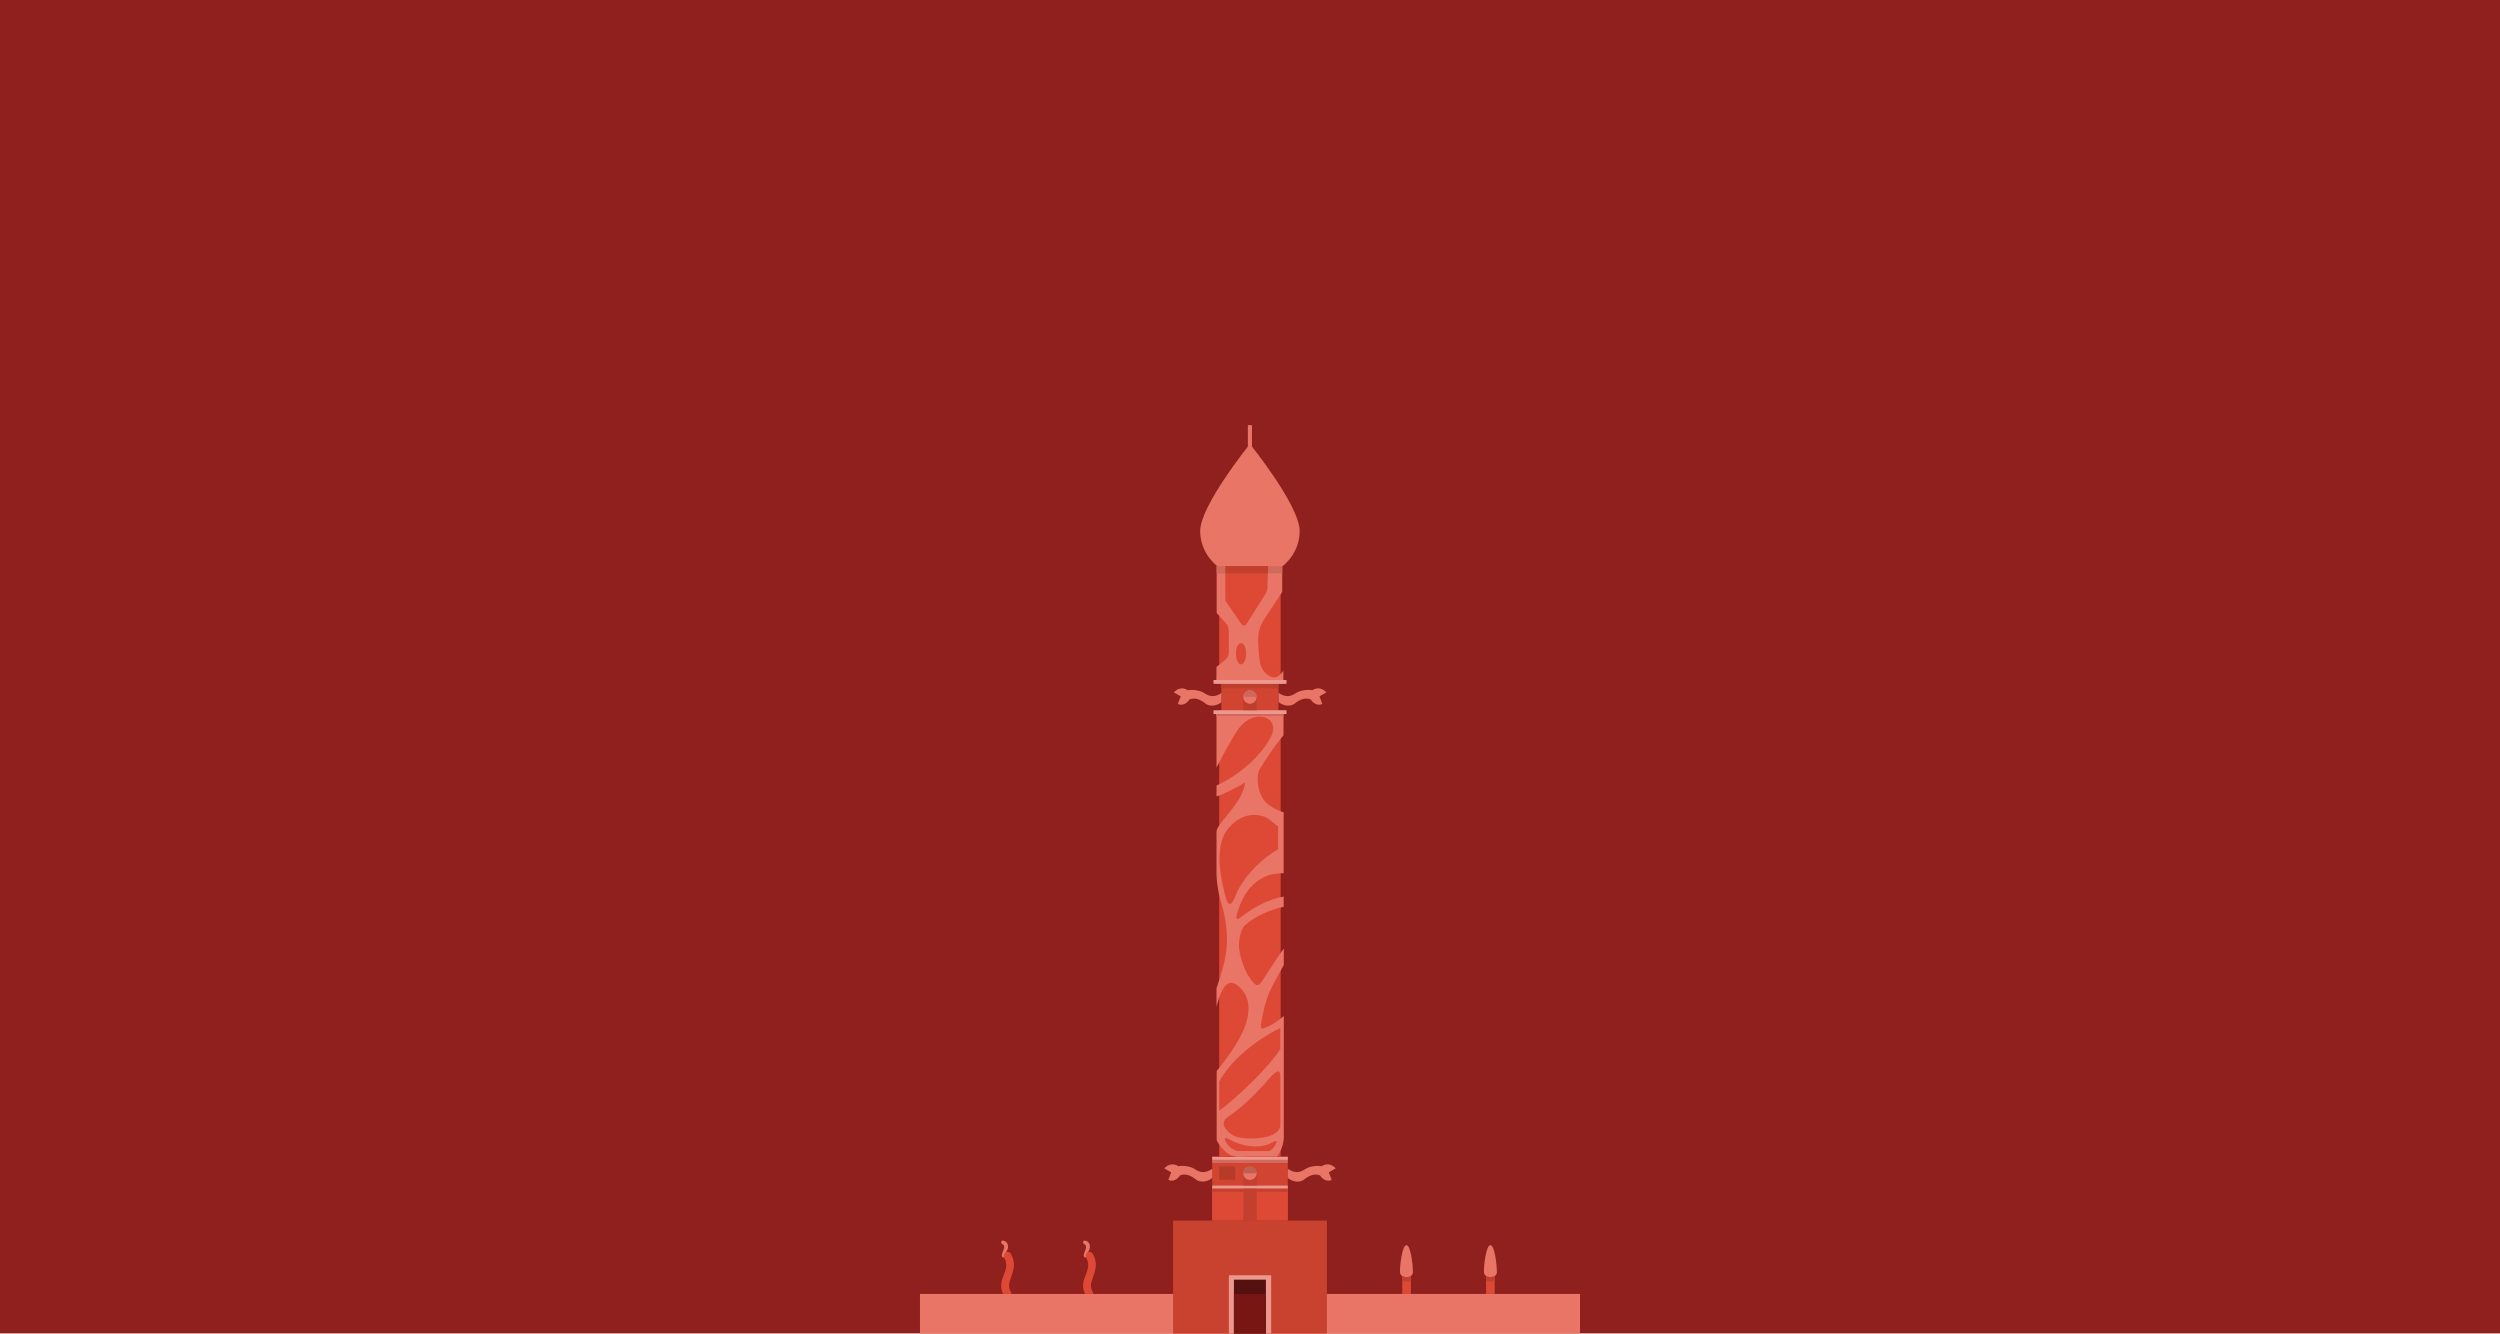 <?xml version="1.0" encoding="utf-8"?>
<!-- Generator: Adobe Illustrator 18.0.0, SVG Export Plug-In . SVG Version: 6.00 Build 0)  -->
<!DOCTYPE svg PUBLIC "-//W3C//DTD SVG 1.1//EN" "http://www.w3.org/Graphics/SVG/1.1/DTD/svg11.dtd">
<svg version="1.1" id="Camada_1" xmlns="http://www.w3.org/2000/svg" xmlns:xlink="http://www.w3.org/1999/xlink" x="0px" y="0px"
	 viewBox="0 0 1578.3 841.9" enable-background="new 0 0 1578.3 841.9" xml:space="preserve">
<g>
	<rect x="0" y="-1.4" fill="#8F201D" width="1578.3" height="843.2"/>
	<rect x="580.8" y="816.9" fill="#E97567" width="416.7" height="25"/>
	<g>
		<rect x="765.3" y="730.3" fill="#D04431" width="47.7" height="40.4"/>
		<rect x="740.6" y="770.6" fill="#C8422F" width="97.1" height="71.3"/>
		<path fill="#E97567" d="M768.4,357.4h41.4c6.6-5.4,10.7-13.3,10.7-22.1c0-16.2-31.4-55-31.4-55s-31.4,38.8-31.4,55
			C757.7,344.1,761.9,352,768.4,357.4z"/>
		<rect x="787.8" y="268.4" fill="#E97567" width="2.6" height="14.2"/>
		<rect x="765.3" y="750.4" fill="#DE4936" width="47.7" height="19.9"/>
		<rect x="765.3" y="748.5" fill="#EC988F" width="47.7" height="2"/>
		<rect x="765.3" y="730.3" fill="#EC988F" width="47.7" height="2"/>
		<rect x="765.3" y="732.2" fill="#D46A5E" width="47.7" height="2"/>
		<rect x="765.3" y="750.4" fill="#C4402E" width="47.7" height="2"/>
		<rect x="775.8" y="805.1" fill="#EC988F" width="26.7" height="36.8"/>
		<rect x="779" y="807.9" fill="#55110F" width="20.2" height="34"/>
		<rect x="779" y="816.9" fill="#781614" width="20.2" height="25"/>
		<rect x="769.7" y="736.3" fill="#B63B29" width="10.1" height="8.5"/>
		<path fill="#E97567" d="M813,737.9c5.3,3.6,8.5,1.8,11.3,0c2.8-1.8,8.1-2.2,10.1-1.6c0,0,1.6-1.4,4.2-1.2c2.6,0.2,4.7,2.5,4.7,2.5
			l-4.4,2.5l1.8,4.8c-2.8,1.4-5.9-0.4-7.3-2.8c-3.6-1.6-7.5,0.4-9.9,2.4c-2.4,2-6.7,2.2-10.5-0.8V737.9z"/>
		<path fill="#E97567" d="M765.3,737.9c-5.3,3.6-8.5,1.8-11.3,0c-2.8-1.8-8.1-2.2-10.1-1.6c0,0-1.6-1.4-4.2-1.2
			c-2.6,0.2-4.7,2.5-4.7,2.5l4.4,2.5l-1.8,4.8c2.8,1.4,5.9-0.4,7.3-2.8c3.6-1.6,7.5,0.4,9.9,2.4c2.4,2,6.7,2.2,10.5-0.8V737.9z"/>
		<path fill="#E97567" d="M807.1,437.4c5.3,3.6,8.5,1.8,11.3,0c2.8-1.8,8.1-2.2,10.1-1.6c0,0,1.6-1.4,4.2-1.2
			c2.6,0.2,4.7,2.5,4.7,2.5l-4.4,2.5l1.8,4.8c-2.8,1.4-5.9-0.4-7.3-2.8c-3.6-1.6-7.5,0.4-9.9,2.4c-2.4,2-6.7,2.2-10.5-0.8V437.4z"/>
		<path fill="#E97567" d="M771.3,437.4c-5.3,3.6-8.5,1.8-11.3,0c-2.8-1.8-8.1-2.2-10.1-1.6c0,0-1.6-1.4-4.2-1.2
			c-2.6,0.2-4.7,2.5-4.7,2.5l4.4,2.5l-1.8,4.8c2.8,1.4,5.9-0.4,7.3-2.8c3.6-1.6,7.5,0.4,9.9,2.4c2.4,2,6.7,2.2,10.5-0.8V437.4z"/>
		<rect x="771.1" y="431.8" fill="#D04431" width="36" height="16.6"/>
		<rect x="771.1" y="431.8" fill="#BD3E2B" width="36" height="2.8"/>
		<rect x="769.7" y="357.4" fill="#DE4936" width="38.8" height="74.4"/>
		<rect x="769.7" y="448.4" fill="#DE4936" width="38.8" height="281.9"/>
		<path fill="#E97567" d="M804.5,427.7c-3.2,0-8.1-3.6-9.1-9.7c-1-6.1-1.3-14.8-1-16.8c0.4-3.2,1.2-6.1,3-9.1
			c1.8-3,12.1-18.4,12.1-18.4v-16.4h-8.9c0,0-0.4,10.5-0.4,12.7c0,2.2-0.2,3.2-2,6.1s-9.5,15-10.7,17c-1.2,2-2.4,3-4.4,0
			c-2-3-9.5-13.8-9.5-13.8l-0.1-22h-5.4v29.7c0,0,4.9,5.3,6.1,6.7s1.6,3.2,1.6,6.3c0,3,0,9.9,0,11.9c0,2-0.8,3.2-2,4.4
			c-1.2,1.2-5.8,4.7-5.8,4.7l-0.1,10.5h42.3v-8.1C810.1,423.5,807.7,427.7,804.5,427.7z M783.5,419.4c-1.8,0-3.2-3-3.2-6.7
			c0-3.7,1.2-6.7,3.2-6.7s3.2,3,3.2,6.7C786.7,416.4,785.3,419.4,783.5,419.4z"/>
		<path fill="#E97567" d="M810.3,464.2v-13.5H768v33.9c0,0,5.7-11.5,12.6-22.6c10-16,27.4-9.7,22.3,1.9c-5.2,11.8-19.8,25.3-34.9,32
			c0,2.3,0,4.6,0,6.9c4.3-1.2,15.7-7.2,18.1-8.8c-1.8,13.8-18.1,25.7-18.1,31.1c0,15,0,26.3,0,26.3s-0.1,8.5,3,18.6
			c3.1,10.1,4.8,22.8,2.7,33.6c-1.8,9.6-5.7,20.2-5.7,20.2v11.7c3.3-12.5,7.5-20.2,15.9-10.9c7.7,8.6,3.9,21.8-2,32
			c-7.1,12.1-13.8,19.5-13.8,19.5v43.7c0,0,1.2,3,4.9,6.6c5.1,5.1,10.4,3.9,14.8,3.8c4.1-0.1,18.2,0,18.2,0s4.5-4.9,4.5-12.5
			s0-67,0-76.3c0,0-5.2,4.7-10.9,7.1c-3.7,1.6-4.1,1.2-3.1-4.3c0.9-5.3,2.8-13.6,5.2-18.5c2.8-5.8,8.8-16.5,8.8-16.5s0-7.1,0-10.3
			c-2.3,2.6-11,16.6-13.6,20.4c-2.7,4-4.3,3.8-9-3.6c-2.9-4.6-5.5-13.4-5.7-17.8c-0.3-6.3,1.8-11.8,3.5-13.5
			c6-5.7,15.8-10,24.7-11.9v-6.5c-8.6,1.7-17.3,5.5-27.1,13.1c-2.7,2.1-3.5,1.3-1.9-3.8c5.5-17.3,16.1-24.2,29-24c0,0,0-33.2,0-38.4
			c0,0-9.4-2.8-13-8.5c-3.7-5.7-4.5-15-2-19C797.7,481.5,804.7,470.7,810.3,464.2z M805.4,722.4c-1.1,2.1-2.2,3.4-4.1,4.3h-20.1
			c-3.6-0.9-6.2-3.7-7.5-6.1c-1.2-2.2-0.2-2.8,2.8-1.1c6.8,3.9,18.2,6.4,26.5,1.8C806.6,719.4,806.3,720.7,805.4,722.4z
			 M808.2,710.6c0,2.6-2.1,4.5-5.3,6c-5.6,2.6-20.2,3.3-25.4-0.4c-5.3-3.8-6.9-7.9-2.1-11.2c9-6.1,17-13.9,25.9-24.1
			c3.5-4,6.9-6.9,6.9-1.8C808.2,684.2,808.2,708,808.2,710.6z M808.2,649v13.5c-7.2,11.1-26.5,29.9-38.4,38.7v-18.5
			C776.4,670.4,791.4,657.3,808.2,649z M801.6,517.5c3.5,3,5.3,4.3,5.3,4.3s0,12.2,0,14.4c0,0-2.6,1.4-6.4,4.2
			c-11.1,8.2-18.3,19.1-20.4,24.8c-2.4,6.7-4.5,7.1-6,2.2c-1.7-5.8-9.2-32.1,1.4-44.5C786.1,510.5,798.1,514.6,801.6,517.5z"/>
		<rect x="766.1" y="448.4" fill="#EC988F" width="46.1" height="2.4"/>
		<rect x="767.7" y="450.8" fill="#CE675B" width="42.6" height="1.2"/>
		<rect x="766.1" y="429.3" fill="#EC988F" width="46.1" height="2.4"/>
		<rect x="784.9" y="740.7" fill="#C4402E" width="8.5" height="7.7"/>
		<rect x="784.9" y="750.4" fill="#C4402E" width="8.5" height="19.9"/>
		<rect x="784.9" y="440.1" fill="#BD3E2B" width="8.5" height="8.3"/>
		<circle fill="#E97567" cx="789.1" cy="440.1" r="4.2"/>
		<path fill="#CE685C" d="M789.1,435.8c-2.3,0-4.2,1.9-4.2,4.2h8.5C793.4,437.7,791.5,435.8,789.1,435.8z"/>
		<circle fill="#E97567" cx="789.1" cy="740.7" r="4.2"/>
		<path fill="#BE5F54" d="M789.1,736.5c-2.3,0-4.2,1.9-4.2,4.2h8.5C793.4,738.4,791.5,736.5,789.1,736.5z"/>
		<polygon fill="#C4402E" points="800.6,357.4 773.5,357.4 773.5,362 800.5,362 		"/>
		<rect x="768.1" y="357.4" fill="#D1695D" width="5.4" height="4.7"/>
		<polygon fill="#D1695D" points="800.6,357.4 809.5,357.4 809.5,362 800.5,362 		"/>
	</g>
	<g>
		<g>
			<rect x="885.3" y="792.7" fill="#DE4936" width="5.4" height="24.2"/>
			<path fill="#E97567" d="M883.8,803c0-4.3,1.4-16.9,4.1-16.9s4.1,12.4,4.1,16.9C892.1,807.5,883.8,807.3,883.8,803z"/>
			<path fill="#C4402E" d="M885.3,805.5v3c1.5,1,3.9,1,5.4,0v-3C889.1,806.5,886.8,806.5,885.3,805.5z"/>
		</g>
		<g>
			<rect x="938.2" y="792.7" fill="#DE4936" width="5.4" height="24.2"/>
			<path fill="#E97567" d="M936.8,803c0-4.3,1.4-16.9,4.1-16.9s4.1,12.4,4.1,16.9C945.1,807.5,936.8,807.3,936.8,803z"/>
			<path fill="#C4402E" d="M938.2,805.5v3c1.5,1,3.9,1,5.4,0v-3C942.1,806.5,939.7,806.5,938.2,805.5z"/>
		</g>
	</g>
	<g>
		<g>
			<path fill="#E97567" d="M685.6,793.9c-2.4,0.1-1.2-2.7-0.3-4.9c0.6-1.6,0.5-3-0.6-3.4c-1.2-0.5-1.3-2.5,0.2-2.4
				c2.9,0.3,4.5,3.9,1.9,7.4C686.5,791.6,685.6,793.9,685.6,793.9z"/>
			<path fill="#DE4936" d="M685,816.9h5.2c0-0.4-0.1-0.8-0.3-1.2c-2-3.4-1-6.1,0.2-9.6c1.4-3.9,3.1-8.7-0.2-14.5
				c-0.7-1.2-2.1-1.6-3.3-0.9c-1.2,0.7-1.6,2.1-0.9,3.3c2.2,4,1.2,6.9-0.1,10.5C684.1,808,682.7,812,685,816.9z"/>
		</g>
		<g>
			<path fill="#E97567" d="M633.9,793.9c-2.4,0.1-1.2-2.7-0.3-4.9c0.6-1.6,0.5-3-0.6-3.4c-1.2-0.5-1.3-2.5,0.2-2.4
				c2.9,0.3,4.5,3.9,1.9,7.4C634.8,791.6,633.9,793.9,633.9,793.9z"/>
			<path fill="#DE4936" d="M633.3,816.9h5.2c0-0.4-0.1-0.8-0.3-1.2c-2-3.4-1-6.1,0.2-9.6c1.4-3.9,3.1-8.7-0.2-14.5
				c-0.7-1.2-2.1-1.6-3.3-0.9c-1.2,0.7-1.6,2.1-0.9,3.3c2.2,4,1.2,6.9-0.1,10.5C632.4,808,631,812,633.3,816.9z"/>
		</g>
	</g>
</g>
</svg>
